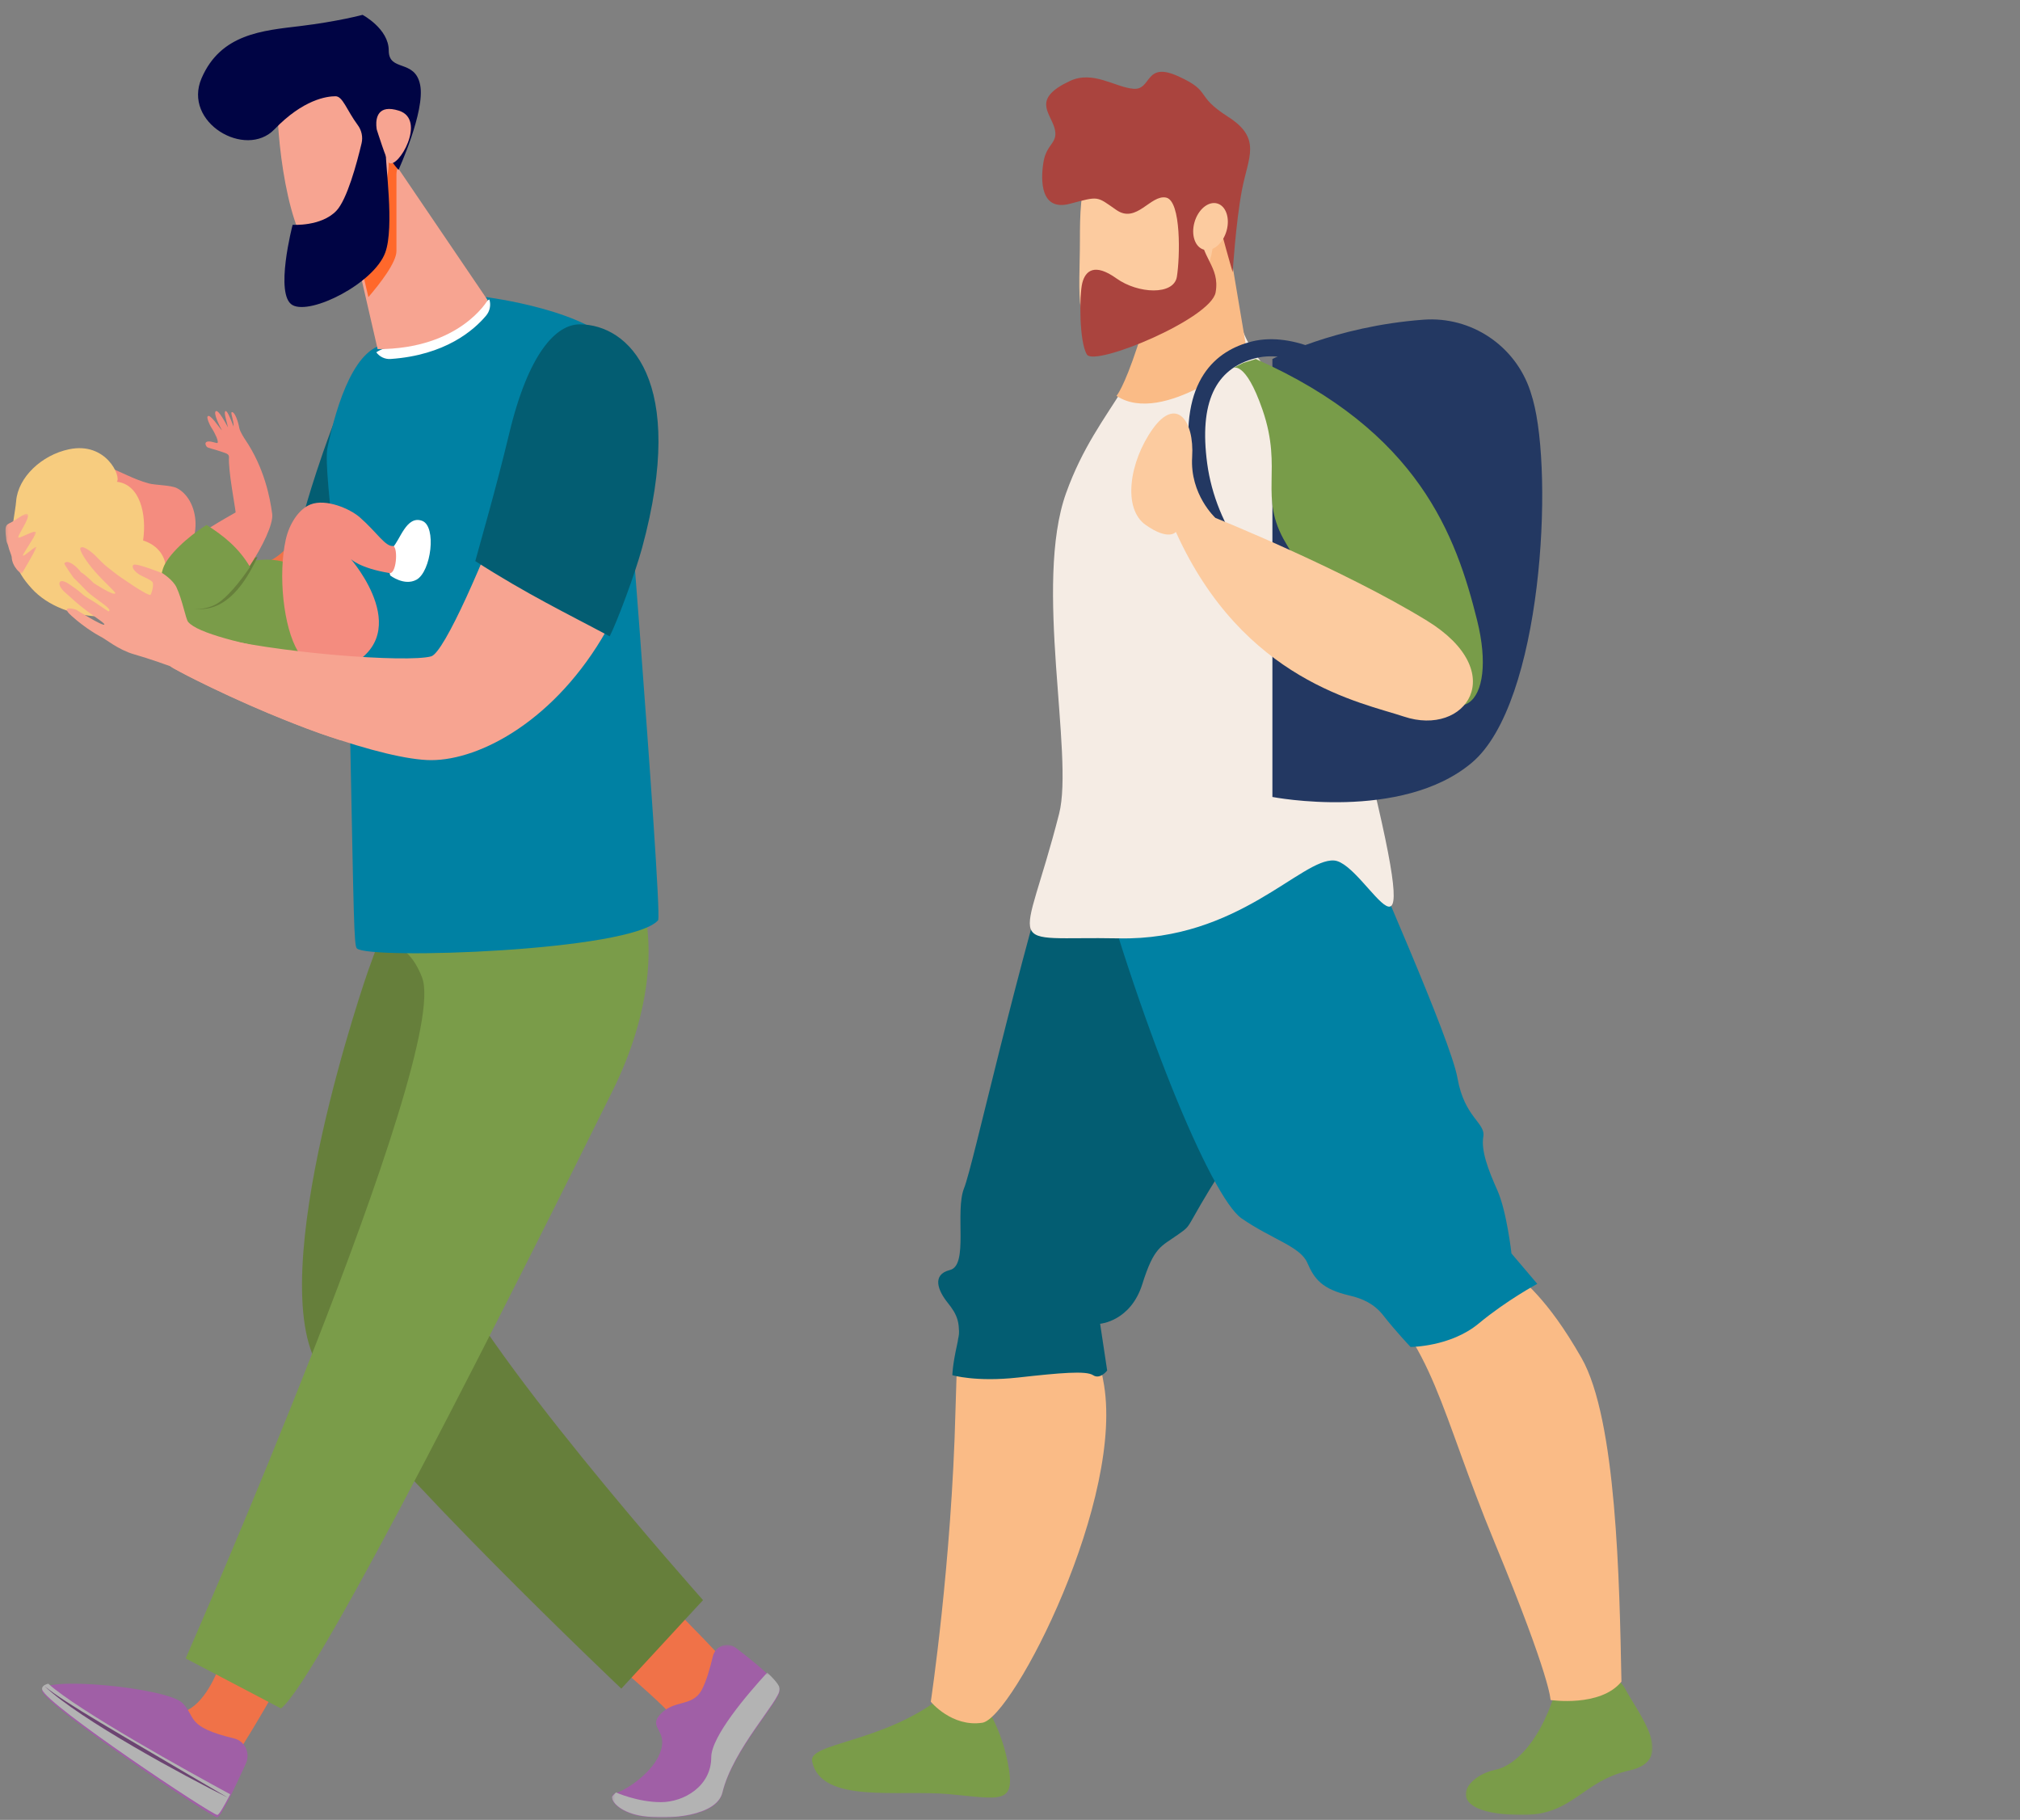 <?xml version="1.0" encoding="UTF-8"?>
<svg width="816px" height="735px" viewBox="0 0 816 735" version="1.1" xmlns="http://www.w3.org/2000/svg" xmlns:xlink="http://www.w3.org/1999/xlink">
    <rect x="0" y="0" width="816" height="735" fill="#808080" stroke="none"/>
    <title>HERO_family_hike</title>
    <defs>
        <polygon id="path-1" points="0 0.333 67.778 0.333 67.778 70.174 0 70.174"></polygon>
        <polygon id="path-3" points="0 0.506 67.778 0.506 67.778 59 0 59"></polygon>
        <polygon id="path-5" points="0.312 0.499 12.8 0.499 12.8 24.657 0.312 24.657"></polygon>
        <polygon id="path-7" points="0.101 0.504 75.554 0.504 75.554 57.033 0.101 57.033"></polygon>
    </defs>
    <g id="Patient-PBD-ZSD-Layout-(DSK)" stroke="none" stroke-width="1" fill="none" fill-rule="evenodd">
        <g id="2.0-No-Cost-Testing" transform="translate(-610, -186)">
            <g id="HERO_family_hike" transform="translate(610, 186)">
                <rect id="Rectangle" x="0" y="0" width="816" height="735"></rect>
                <g id="Group-64" transform="translate(158.5, 370.5) scale(-1, 1) translate(-158.5, -370.5) translate(2, 6)">
                    <path d="M173.98,156 C192.098,216.751 200.869,220.227 215,223.383 C229.132,226.537 298.73,203.632 247.363,229.275 C195.996,254.919 158.723,247.765 158.355,244.736 C148.241,203.539 173.98,156 173.98,156" id="Fill-1" fill="#F07248"></path>
                    <path d="M164,156.739 C167.24,147.858 173.696,149.054 173.696,149.054 C184.951,174.583 192,200.398 192,200.398 C182.655,206.847 173.8,208 173.8,208 C171.939,201.836 164,156.739 164,156.739" id="Fill-3" fill="#035D72"></path>
                    <path d="M51.585,635 C51.585,635 9.211,675.794 10.011,681.82 C10.81,687.848 45.025,722.522 49.747,726.696 C54.468,730.869 43.229,690.786 42.896,688.275 C42.563,685.763 74,659.458 74,659.458 L51.585,635 Z" id="Fill-5" fill="#F07248"></path>
                    <path d="M199,668.1 C199,668.1 226.695,718.749 232.37,717.992 C238.045,717.234 294,678.71 294,678.71 C294,678.71 271.494,676.234 250.839,684.928 C230.185,693.622 222.524,654 222.524,654 L199,668.1 Z" id="Fill-7" fill="#F07248"></path>
                    <path d="M136.803,312 L148.435,336.74 L166.301,386.089 C166.301,386.089 209.698,510.282 185.837,546.73 C161.976,583.179 64.006,676 64.006,676 L31,640.249 C31,640.249 125.687,534.047 136.886,498.912 C148.084,463.777 76.362,352.185 76.362,352.185 L136.803,312 Z" id="Fill-9" fill="#667F3B"></path>
                    <path d="M67.394,434.253 C106.663,513.556 186.74,672.849 201.503,684 L240,663.799 C240,663.799 132.61,419.575 144.5,388.788 C151.322,371.123 162.493,376.28 162.493,376.28 L146.666,346.295 L91.464,307 L62.657,340.533 C46.107,368.563 52.919,405.021 67.394,434.253" id="Fill-11" fill="#7A9C49"></path>
                    <path d="M118.582,114 C118.582,114 75.828,119.361 65.417,135.141 C65.417,135.141 47.551,358.664 49.095,365.603 C59.713,378.203 166.347,381.672 170.849,377.032 C172.034,375.924 172.106,363.254 173.45,296.915 C174.489,245.544 184.827,185.037 182.717,174.886 C178.907,156.554 171.287,132.986 157.952,132.986 C144.616,132.986 118.582,114 118.582,114" id="Fill-13" fill="#0081A3"></path>
                    <path d="M157.222,138.985 C159.53,139.143 161.679,138.069 163,136.281 C161.045,135.01 158.931,134.3 156.648,134.3 C143.389,134.3 117.505,115.013 117.505,115.013 C117.505,115.013 117.432,115.008 117.293,115 C116.631,117.196 117.099,119.637 118.621,121.456 C123.578,127.379 135.145,137.47 157.222,138.985" id="Fill-15" fill="#FFFFFF"></path>
                    <path d="M159.56,54 L118,115.232 C118,115.232 129.17,135 162.455,135 L172,93.55 L159.56,54 Z" id="Fill-17" fill="#F7A491"></path>
                    <path d="M166.194,114 L171,93.321 L158.518,54 L154,60.716 C154.489,61.952 154.851,63.213 154.851,64.241 L154.851,95.394 C154.851,100.029 161.623,108.684 166.194,114" id="Fill-19" fill="#FF682B"></path>
                    <path d="M166.744,24.363 C166.744,24.363 158,48.445 158,60.109 C158,71.773 170.264,105.283 183.992,100.544 C197.72,95.806 203,54.252 203,34.933 C203,15.614 175.544,11.605 166.744,24.363" id="Fill-21" fill="#F7A491"></path>
                    <path d="M233.56,25.567 C225.805,7.631 208.912,6.36 193.754,4.529 C178.597,2.699 168.538,0 168.538,0 C168.538,0 157.963,5.603 157.963,14.388 C157.963,23.173 147.387,17.682 145.273,28.297 C143.158,38.912 154.028,62.631 154.028,62.631 C154.028,62.631 155.811,60.67 159.076,56.047 C159.495,59.335 155.561,85.662 159.372,96.015 C163.955,108.461 189.336,121.272 196.79,117.245 C204.245,113.219 196.79,84.794 196.79,84.794 C196.79,84.794 185.306,85.557 179.163,79.177 C174.828,74.676 170.884,60.082 168.938,51.877 C168.33,49.316 168.924,46.632 170.47,44.539 C174.967,38.451 176.534,32.873 179.466,32.873 C182.991,32.873 192.508,34.154 204.14,46.234 C215.773,58.313 241.315,43.503 233.56,25.567" id="Fill-23" fill="#000444"></path>
                    <path d="M162.786,46.386 C162.786,46.386 162.937,45.682 162.985,44.682 C163.13,41.681 162.356,36.015 153.849,38.705 C142.505,42.292 154.131,62.247 157.803,59.791 C158.747,59.161 162.786,46.386 162.786,46.386" id="Fill-25" fill="#F7A491"></path>
                    <path d="M220.436,696.111 C216.087,697.154 213.776,702.052 215.663,706.213 C219.703,715.121 225.8,728 227.273,728 C229.524,728 296.154,683.373 297.955,676.992 C299.755,670.612 247.455,675.475 241.229,681.872 C235.692,687.562 240.005,691.422 220.436,696.111" id="Fill-27" fill="#A05FA6"></path>
                    <path d="M222,718.666 C224.229,722.924 226.46,727 227.199,727 C229.435,727 296.156,682.568 297.944,676.4 C298.223,675.438 297.463,674.469 295.502,674 C283.529,684.852 238.471,709.741 222,718.666" id="Fill-29" fill="#B3B3B3"></path>
                    <path d="M297,675 C282.469,688.731 239.983,711.56 223,720 C270.367,692.085 287.789,682.446 297,675" id="Fill-31" fill="#6C4472"></path>
                    <g id="Group-35" transform="translate(0, 658)">
                        <mask id="mask-2" fill="white">
                            <use xlink:href="#path-1"></use>
                        </mask>
                        <g id="Clip-34"></g>
                        <path d="M27.036,4.974 C26.03,0.743 21.166,-1.051 17.77,1.532 C10.339,7.182 -0,15.587 -0,18.612 C-0,23.335 18.921,42.626 23.176,60.158 C25.463,69.582 44.616,71.245 55.42,69.633 C66.225,68.021 70.359,61.358 66.168,60.158 C61.978,58.957 50.718,51.602 48.031,43.021 C45.344,34.44 53.532,33.792 48.031,28.108 C42.53,22.425 35.282,25.342 31.58,18.612 C29.75,15.285 28.167,9.736 27.036,4.974" id="Fill-33" fill="#A05FA6" mask="url(#mask-2)"></path>
                    </g>
                    <g id="Group-38" transform="translate(0, 669)">
                        <mask id="mask-4" fill="white">
                            <use xlink:href="#path-3"></use>
                        </mask>
                        <g id="Clip-37"></g>
                        <path d="M27.687,34.731 C27.687,26.3 13.058,9.212 5.067,0.506 C2.091,3.318 -0,5.78 -0,7.148 C-0,11.898 18.921,31.297 23.176,48.927 C25.463,58.404 44.616,60.077 55.42,58.456 C63.644,57.222 68.004,53.045 67.769,50.587 L66.168,48.927 C66.168,48.927 57.436,52.844 48.031,52.844 C38.626,52.844 27.687,46.33 27.687,34.731" id="Fill-36" fill="#B3B3B3" mask="url(#mask-4)"></path>
                    </g>
                    <path d="M274.325,230.596 C260.449,237.501 260.646,227.885 246.981,222.398 C232.15,216.445 233.737,196.244 243.47,191.175 C245.951,189.884 252.173,189.992 254.966,189.226 C267.654,185.749 276.369,176.221 281.776,186.958 C288.374,200.059 288.201,223.691 274.325,230.596" id="Fill-39" fill="#F48C7F"></path>
                    <path d="M266,233.724 C257.374,261.062 225.235,272.069 211.729,273.488 C191.16,275.652 170.637,271.376 172.071,252.533 C173.504,233.689 170.911,233.243 191.169,224.185 C210.516,215.535 212.407,223.282 228.082,221.427 C243.757,219.572 260.973,230.773 266,233.724" id="Fill-41" fill="#7A9C49"></path>
                    <path d="M211,219 C215.844,229.401 223.402,240.783 235.356,239.958 C244.864,239.301 242.814,228.308 242.814,228.308 C238.428,224.058 231.881,221.683 225.851,220.355 C219.358,220.85 215.315,219.617 211,219" id="Fill-43" fill="#667F3B"></path>
                    <path d="M257.195,212.283 C255.637,201.498 258.536,189.627 267.787,188.571 C265.958,186.553 272.054,172.288 287.136,175.458 C298.194,177.782 307.692,186.753 308.477,196.368 C308.831,200.699 310.407,206.879 309.901,211.194 C308.831,220.317 309.313,223.813 302.218,231.656 C289.217,246.024 260.096,246.372 253.938,234.803 C245.019,228.044 246.182,215.815 257.195,212.283" id="Fill-45" fill="#F7CC7F"></path>
                    <path d="M214.397,223 C208.932,214.767 204.516,205.561 205.043,201.567 C205.916,194.937 208.256,182.897 215.956,171.539 C216.164,171.23 218.079,168.332 218.335,166.854 C218.769,164.334 220.08,160.43 221.3,160.43 C222.127,160.43 220.458,163.899 220.644,166.286 C222.182,162.223 223.292,159.844 223.872,160.03 C224.731,160.306 223.581,163.567 222.884,166.641 C223.603,165.371 226.833,159.096 227.862,160.11 C228.744,160.981 226.802,165.085 225.333,167.848 C226.576,166.579 230.34,160.666 231.169,162.239 C231.524,162.915 230.267,165.708 229.603,166.712 C228.016,169.114 226.713,172.128 227.079,172.825 C227.292,173.229 229.029,172.29 230.683,172.29 C231.94,172.29 232.471,173.086 231.496,174.403 C231.051,175.005 228.635,175.341 225.943,176.307 C223.973,177.013 222.403,177.217 222.499,178.666 C222.849,183.961 220.019,198.533 219.809,200.947 C220.93,201.629 225.486,204.103 230.67,207.374 C226.003,213.459 220.52,218.748 214.397,223" id="Fill-47" fill="#F48C7F"></path>
                    <path d="M231.556,206 C239.221,210.771 247.376,218.366 249.099,223.475 C254.191,238.57 236.445,243.273 227.314,237.791 C223.511,235.509 218.421,229.549 214,222.976 C218.509,215.325 224.566,210.429 231.556,206" id="Fill-49" fill="#7A9C49"></path>
                    <path d="M157.949,221.315 C157.487,217.295 156.386,215.11 156.386,215.11 C153.404,212.221 150.841,201.986 144.475,204.352 C138.519,206.566 140.837,224.904 146.768,228.135 C151.684,230.813 157.365,226.417 157.365,226.417 C158.257,223.016 157.949,221.315 157.949,221.315" id="Fill-51" fill="#FFFFFF"></path>
                    <path d="M177.107,264.404 C145.34,251.665 173.311,219.757 173.311,219.757 C173.311,219.757 169.748,223.442 157.823,225.414 C154.899,226.344 154.079,215.371 156.156,214.505 C159.288,214.94 162.708,209.013 169.674,202.92 C173.622,199.467 183.296,195.278 189.57,197.739 C194.367,199.621 198.167,205.685 199.543,211.834 C202.719,226.028 200.533,247.368 194.634,257.061 C192.152,261.14 183.261,266.871 177.107,264.404" id="Fill-53" fill="#F48C7F"></path>
                    <path d="M232.232,250.425 C203.678,257.892 150.359,261.708 140.828,259.086 C135.524,257.626 119.227,220.112 108.107,190 C91.218,202.692 88.06,236.853 70,248.63 C90.382,284.645 120.812,301 140.828,301 C159.019,301 204.822,285.459 244.97,263.847 C252.466,259.573 245.237,247.024 232.232,250.425" id="Fill-55" fill="#F7A491"></path>
                    <path d="M109.301,169.091 C101.532,136.641 90.405,125 80.83,125 C61.206,125 37.113,147.366 55.64,215.344 C58.475,225.745 65.777,245.316 68.721,251 C85.559,241.972 102.101,234.045 123,220.615 C121.006,213.201 114.603,191.233 109.301,169.091" id="Fill-57" fill="#035D72"></path>
                    <path d="M243.731,231.159 C241.332,236.232 239.956,243.995 239.021,245.146 C231.47,254.435 163.341,262.793 160,264.503 C160,264.503 173.371,294.13 177.341,292.967 C198.59,286.74 239.419,267.648 246.352,263.026 C246.352,263.026 254.469,260.067 260.846,258.258 C267.224,256.447 272.546,251.942 274.271,251.161 C274.524,251.046 280.127,248.119 286.108,242.724 C291.263,238.073 284.296,240.21 284.296,240.21 C284.296,240.21 273.232,247.172 272.855,246.23 C272.564,245.504 278.821,242.048 284.578,236.961 C286.058,235.653 287.514,234.357 288.843,233.156 C292.329,230.003 291.436,227.041 287.274,229.781 C285.804,230.747 283.4,232.411 281.849,233.834 C280.173,235.37 278.149,236.26 276.547,237.343 C273.367,239.495 271.076,241.102 271.062,240.926 C271.042,240.698 270.122,240.693 271.651,239.257 C273.489,237.532 278.188,234.696 280.7,231.957 C282.123,230.404 285.292,227.331 285.292,227.331 C285.292,227.331 289.234,221.826 288.993,221.499 C287.691,219.731 283.95,222.769 282.287,225.122 C280.468,226.105 277.223,229.428 277.223,229.428 C277.223,229.428 269.182,234.736 268.441,233.643 C268.126,233.177 272.681,229.349 276.574,224.918 C280.188,220.805 283.179,216.084 282.487,215.276 C281.314,213.908 276.823,218.067 276.823,218.067 C276.823,218.067 273.828,221.141 272.757,222.09 C271.501,223.201 267.493,226.253 267.493,226.253 C267.493,226.253 254.775,235.272 254.163,234.174 C253.553,233.077 252.751,229.957 253.439,229.037 C254.125,228.117 257.617,226.735 258.596,226.13 C260.488,224.961 262.141,223.028 261.09,222.139 C260.039,221.251 249.321,225.543 249.321,225.543 C249.321,225.543 245.155,228.145 243.731,231.159" id="Fill-59" fill="#F7A491"></path>
                    <g id="Group-63" transform="translate(300, 201)">
                        <mask id="mask-6" fill="white">
                            <use xlink:href="#path-5"></use>
                        </mask>
                        <g id="Clip-62"></g>
                        <path d="M11.348,4.417 C7.874,2.791 4,-0.865 3.704,1.031 C3.399,2.991 7.501,8.613 7.633,9.987 C7.734,11.064 0.033,6.243 0.519,8.239 C0.85,9.604 5.506,16.351 5.735,17.23 C6.094,18.604 -0.211,12.578 0.347,14.136 C0.994,15.939 6.147,24.587 6.147,24.587 C6.269,25.174 10.126,21.969 10.268,18.041 C10.294,17.328 11.413,14.894 11.607,13.781 C11.762,12.888 12.319,12.22 12.431,11.199 C12.883,7.071 13.269,5.314 11.348,4.417" id="Fill-61" fill="#F7A491" mask="url(#mask-6)"></path>
                    </g>
                </g>
                <g id="Group-32" transform="translate(328, 29)">
                    <path d="M52.364,656.403 C28.576,674.968 -1.535,674.817 0.061,682.388 C3.712,699.704 34.9,693.684 55.762,695.642 C76.625,697.6 82.472,699.961 79.114,682.904 C75.756,665.847 67.378,656 67.378,656 L52.364,656.403 Z" id="Fill-1" fill="#7A9C49"></path>
                    <g id="Group-5" transform="translate(264, 647)">
                        <mask id="mask-8" fill="white">
                            <use xlink:href="#path-7"></use>
                        </mask>
                        <g id="Clip-4"></g>
                        <path d="M37.353,3.531 C31.206,26.9 19.876,37.204 12.109,38.77 C-0.927,41.398 -10.417,56.781 22.751,57.032 C43.519,57.19 46.998,43.302 66.205,39.047 C85.412,34.792 69.969,16.399 64.396,5.877 C58.823,-4.645 37.353,3.531 37.353,3.531" id="Fill-3" fill="#7A9C49" mask="url(#mask-8)"></path>
                    </g>
                    <path d="M103.415,306 C67.444,449.187 59.871,464.26 57.978,540.563 C56.451,602.13 48,658.292 48,658.292 C48,658.292 56.519,668.655 68.825,666.771 C81.131,664.887 127.098,575.508 117.614,528.316 C112.881,504.766 116.667,500.056 127.08,483.1 C149.121,447.206 168.73,436.94 174.41,406.796 C180.089,376.651 168.73,307.884 168.73,307.884 L103.415,306 Z" id="Fill-6" fill="#FABB86"></path>
                    <path d="M103.144,296 C82.298,362.1 65.242,441.42 61.452,450.863 C57.662,460.306 63.347,482.025 55.766,483.913 C48.187,485.802 51.029,492.412 54.819,497.134 C58.609,501.855 60.504,505.632 58.609,514.131 C56.714,522.629 56.714,526.407 56.714,526.407 C56.714,526.407 66.19,529.239 83.245,527.351 C100.302,525.462 110.725,524.518 113.567,526.407 C116.41,528.295 119.253,524.518 119.253,524.518 L116.41,505.632 C116.41,505.632 128.728,504.688 133.466,489.579 C138.204,474.47 141.047,474.47 147.68,469.749 C154.313,465.027 149.575,468.805 165.683,443.309 C181.791,417.813 196.005,368.71 198.848,349.824 C201.69,330.939 163.788,298.833 163.788,298.833 L103.144,296 Z" id="Fill-8" fill="#035D72"></path>
                    <path d="M123.726,340.144 C156.805,452.418 203.78,471.783 222.018,488.12 C251.787,514.785 253.207,539.452 275.889,594.283 C298.572,649.114 298.353,657.596 298.353,657.596 C298.353,657.596 318.494,660.612 327,650.168 C326.215,609.905 325.037,544.233 310.858,519.434 C282.596,470.003 273.999,495.935 262.658,435.881 C251.316,375.828 211.621,297 211.621,297 L119,312.293 L123.726,340.144 Z" id="Fill-10" fill="#FABB86"></path>
                    <path d="M111,305.458 C131.854,383.8 161.24,454.592 173.562,463.087 C185.885,471.582 197.26,474.413 200.104,481.02 C202.947,487.627 206.091,491.655 217.166,494.234 C222.376,495.448 227.099,497.539 230.772,502.242 C235.745,508.607 241.813,515 241.813,515 C241.813,515 257.927,515 269.302,505.561 C280.677,496.122 293,489.515 293,489.515 L282.573,477.245 C282.573,477.245 280.677,460.255 276.886,451.76 C273.094,443.265 270.25,435.714 271.198,430.05 C272.146,424.387 263.614,422.5 260.771,406.454 C257.927,390.408 225.698,318.673 219.062,301.683 C212.427,284.693 111,305.458 111,305.458" id="Fill-12" fill="#0081A3"></path>
                    <path d="M167.812,64.753 C171.588,111.924 174.761,106.962 192.359,131.736 C242.394,202.178 210.873,223.923 224.457,278.91 C249.318,379.541 224.142,319.477 210.925,318.534 C197.708,317.59 172.218,350.924 124.069,349.98 C75.922,349.037 85.047,357.528 99.839,299.665 C105.918,275.881 89.453,206.895 102.671,170.101 C115.888,133.308 138.546,123.245 136.657,88.338 C134.769,53.431 167.812,64.753 167.812,64.753" id="Fill-14" fill="#F5ECE4"></path>
                    <path d="M123,130.879 C141.929,143.3 176,114.637 176,114.637 L167.483,64 L131.518,68.777 C131.518,68.777 137.197,93.618 131.518,110.815 C125.839,128.013 123,130.879 123,130.879" id="Fill-16" fill="#FABB86"></path>
                    <path d="M162,68.279 C162,89.171 134.964,108 120.119,108 C105.275,108 108.242,89.171 108.242,68.279 C108.242,47.387 108.868,26.667 135.121,30.45 C149.816,32.567 162,47.387 162,68.279" id="Fill-18" fill="#FCCB9F"></path>
                    <path d="M104.187,3.714 C88.904,10.861 96.044,16.268 97.924,22.545 C99.802,28.822 94.791,28.822 93.538,36.354 C92.286,43.886 92.286,56.44 104.187,53.301 C116.087,50.163 114.835,50.163 122.977,55.812 C131.12,61.461 136.757,49.536 143.02,50.791 C149.284,52.046 148.657,75.27 147.405,82.803 C146.152,90.335 131.746,89.707 122.977,83.431 C114.208,77.154 110.45,80.292 109.197,85.314 C107.945,90.335 107.945,109.166 111.077,114.187 C114.208,119.209 161.185,99.751 163.064,89.08 C164.943,78.409 156.8,75.27 156.8,63.344 C156.8,51.419 163.064,55.812 165.569,65.228 C168.075,74.643 169.954,80.92 169.954,80.92 C169.954,80.92 171.207,60.834 173.712,47.652 C176.217,34.471 181.854,26.938 168.075,18.151 C154.295,9.363 161.811,8.108 148.032,1.831 C134.252,-4.446 137.383,7.48 129.867,6.853 C122.351,6.224 113.582,-0.68 104.187,3.714" id="Fill-20" fill="#AA443E"></path>
                    <path d="M167.499,64.153 C166.064,69.319 161.992,72.767 158.403,71.853 C154.814,70.94 153.067,66.013 154.502,60.847 C155.936,55.681 160.008,52.234 163.597,53.146 C167.186,54.06 168.933,58.988 167.499,64.153" id="Fill-22" fill="#FCCB9F"></path>
                    <path d="M186,116.003 C186,116.003 211.096,102.758 247.055,100.114 C266.342,98.695 284.157,110.614 290.207,129.022 C290.556,130.085 290.89,131.186 291.207,132.326 C299.654,162.772 295.046,254.934 266.634,278.977 C238.22,303.019 186,292.875 186,292.875 L186,116.003 Z" id="Fill-24" fill="#233862"></path>
                    <path d="M212.502,224 L213.603,217.183 C197.124,214.491 183.792,206.527 173.973,193.511 C166.564,183.686 161.346,170.815 159.659,158.197 C156.39,133.749 162.787,119.833 179.216,115.652 C193.932,111.907 210.939,123.473 211.108,123.59 L215,117.902 C214.203,117.35 195.291,104.439 177.532,108.957 C163.686,112.481 148.165,124.043 152.854,159.117 C153.936,167.206 157.407,182.973 168.505,197.685 C179.422,212.161 194.225,221.014 212.502,224" id="Fill-26" fill="#233862"></path>
                    <path d="M179.324,116 C245.278,145.278 260.216,187.522 268.696,221.523 C277.175,255.523 261.158,271.579 238.545,235.689 C224.665,213.661 206.51,220.578 206.51,220.578 C206.51,220.578 206.864,216.131 191.435,190.355 C180.128,171.466 190.493,161.077 182.013,136.521 C174.985,116.168 170,119.683 170,119.683 L174.226,117.563 L179.324,116 Z" id="Fill-28" fill="#789C49"></path>
                    <path d="M147.005,185.825 C174.249,246.236 222.159,254.731 239.069,260.395 C264.165,268.801 282.282,242.46 248.462,221.695 C214.643,200.928 162.975,180.162 162.975,180.162 C162.975,180.162 152.642,170.723 153.581,155.62 C154.521,140.517 147.005,131.078 137.611,144.293 C128.217,157.508 125.398,176.386 134.793,182.994 C144.187,189.601 147.005,185.825 147.005,185.825" id="Fill-30" fill="#FCCB9F"></path>
                </g>
            </g>
        </g>
    </g>
</svg>